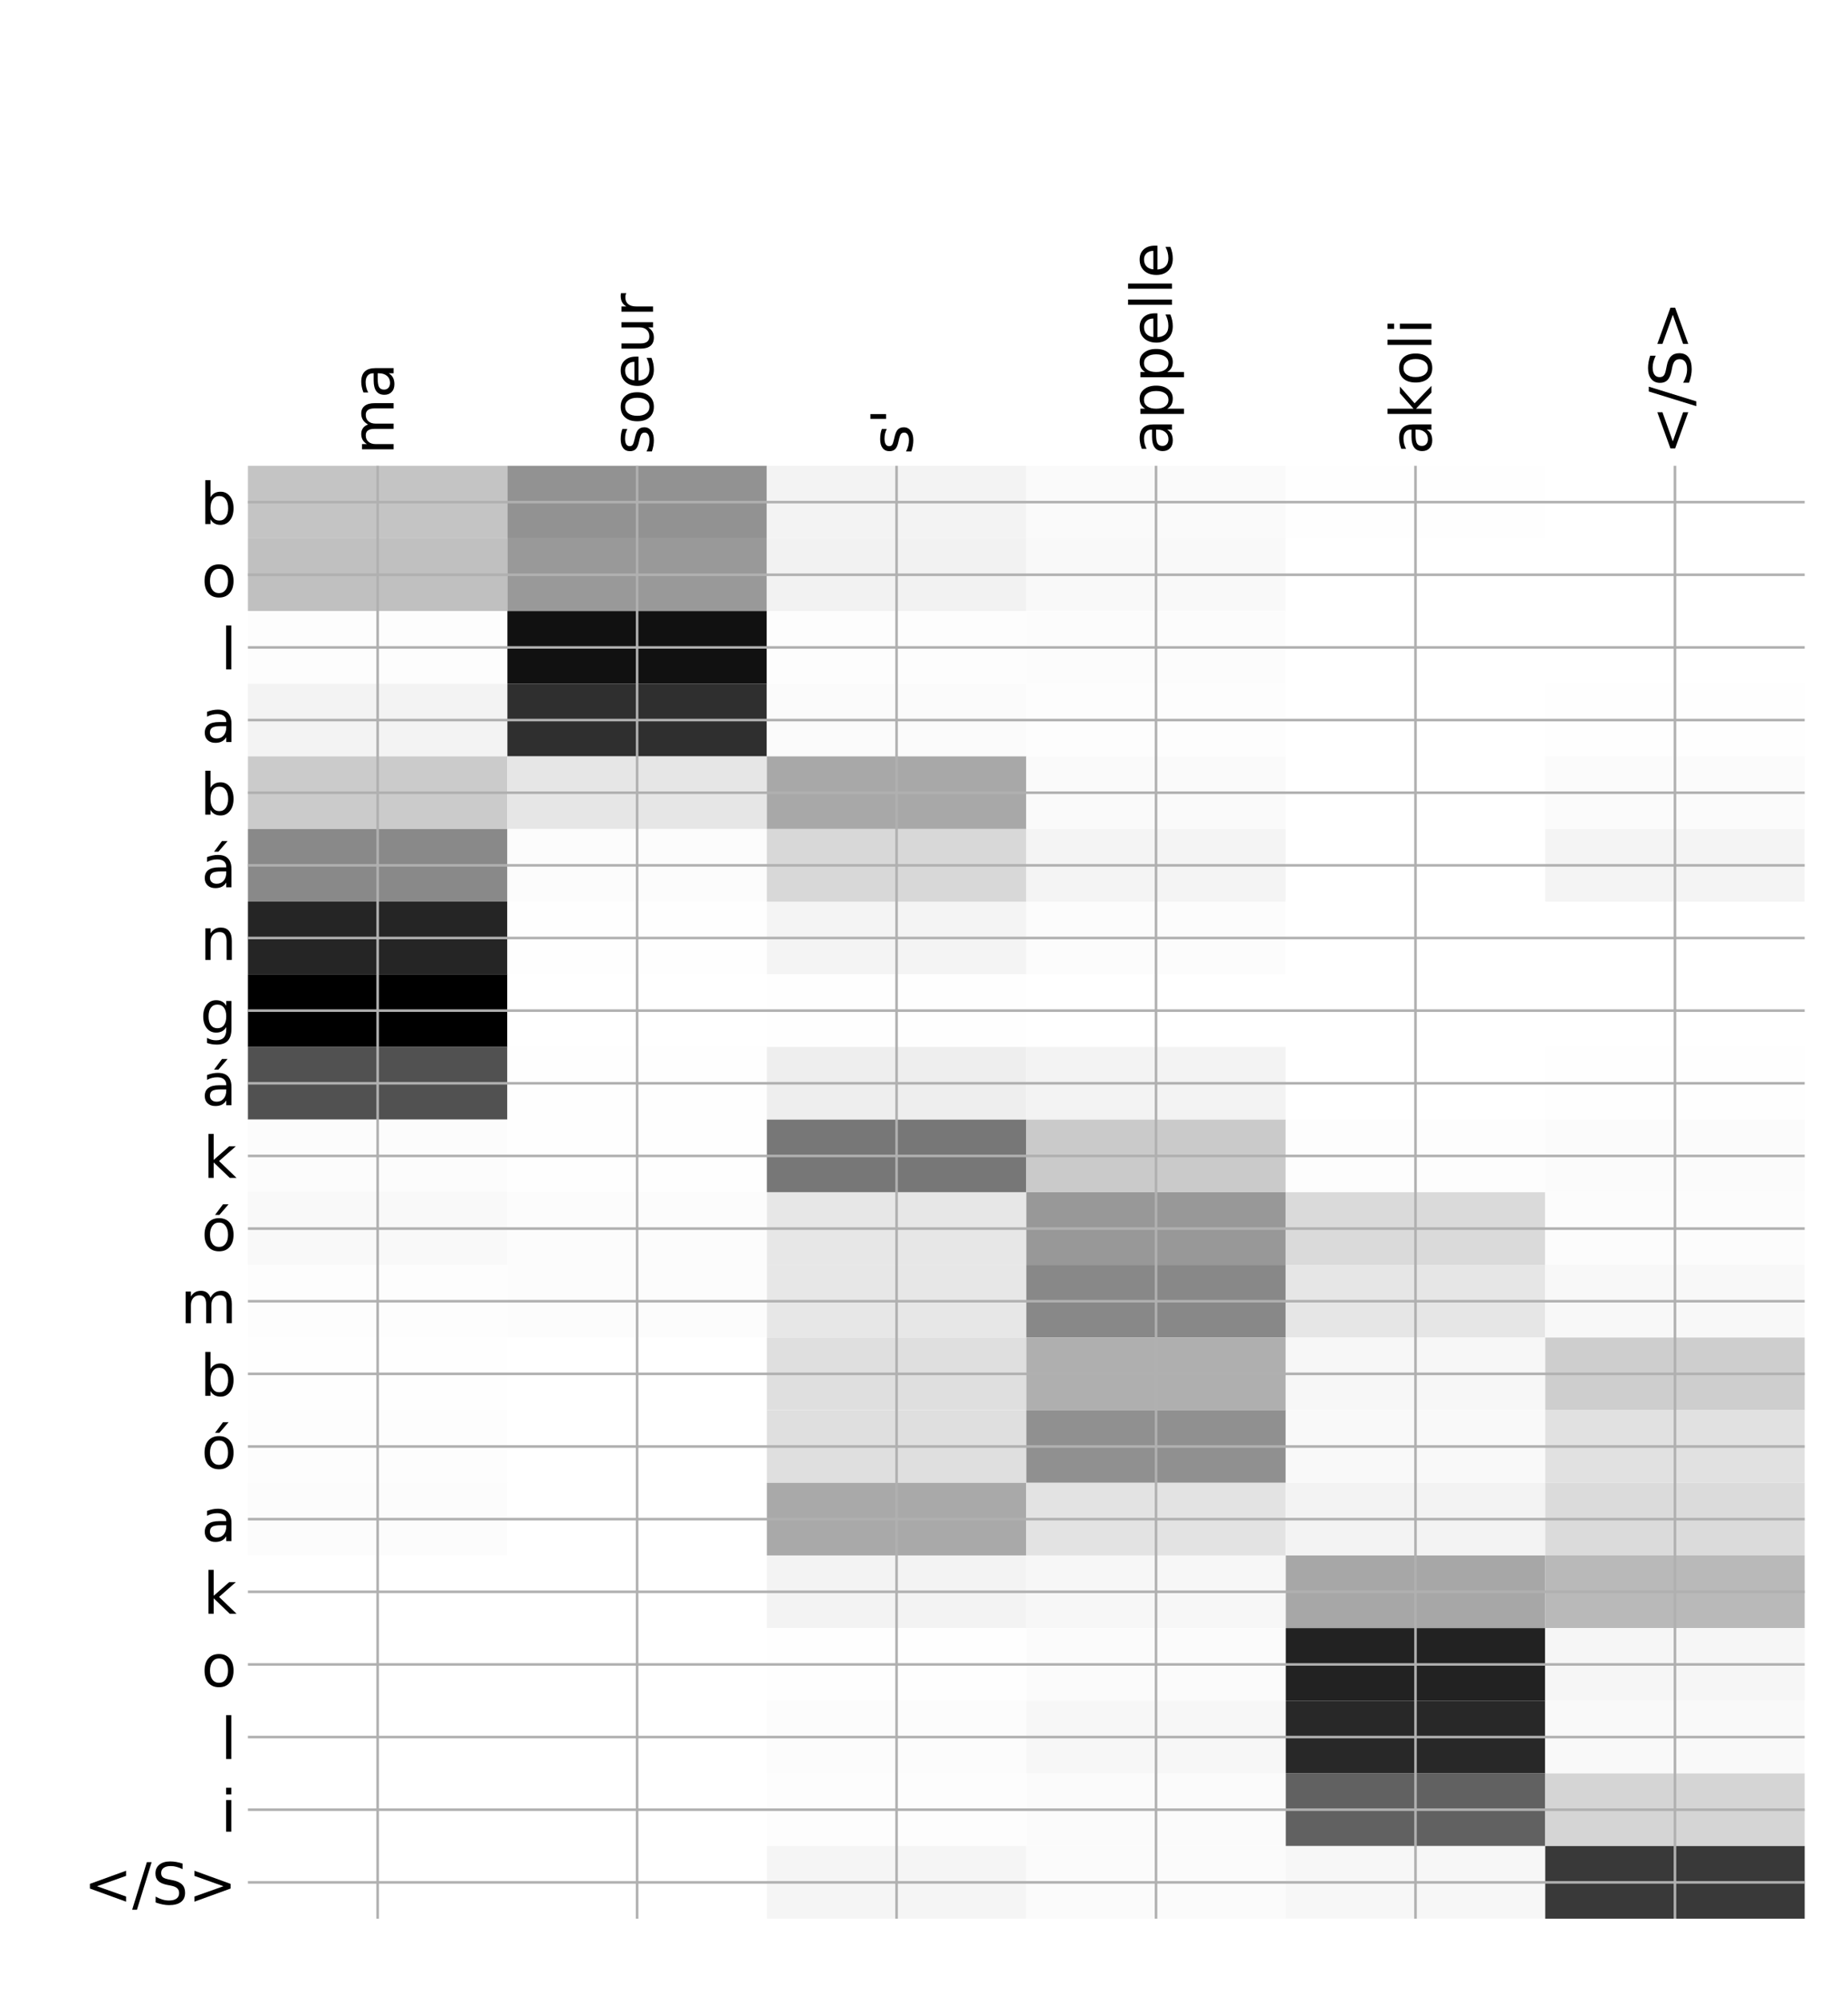 <?xml version="1.0" encoding="utf-8" standalone="no"?>
<!DOCTYPE svg PUBLIC "-//W3C//DTD SVG 1.1//EN"
  "http://www.w3.org/Graphics/SVG/1.1/DTD/svg11.dtd">
<!-- Created with matplotlib (http://matplotlib.org/) -->
<svg height="624pt" version="1.1" viewBox="0 0 576 624" width="576pt" xmlns="http://www.w3.org/2000/svg" xmlns:xlink="http://www.w3.org/1999/xlink">
 <defs>
  <style type="text/css">
*{stroke-linecap:butt;stroke-linejoin:round;}
  </style>
 </defs>
 <g id="figure_1">
  <g id="patch_1">
   <path d="M 0 624 
L 576 624 
L 576 0 
L 0 0 
z
" style="fill:#ffffff;"/>
  </g>
  <g id="axes_1">
   <g id="PolyCollection_1">
    <path clip-path="url(#p8a50a0d44f)" d="M 77.275 145.094 
L 77.275 167.723 
L 158.146 167.723 
L 158.146 145.094 
L 77.275 145.094 
z
" style="fill:#c4c4c4;"/>
    <path clip-path="url(#p8a50a0d44f)" d="M 158.146 145.094 
L 158.146 167.723 
L 239.017 167.723 
L 239.017 145.094 
L 158.146 145.094 
z
" style="fill:#929292;"/>
    <path clip-path="url(#p8a50a0d44f)" d="M 239.017 145.094 
L 239.017 167.723 
L 319.887 167.723 
L 319.887 145.094 
L 239.017 145.094 
z
" style="fill:#f3f3f3;"/>
    <path clip-path="url(#p8a50a0d44f)" d="M 319.887 145.094 
L 319.887 167.723 
L 400.758 167.723 
L 400.758 145.094 
L 319.887 145.094 
z
" style="fill:#fafafa;"/>
    <path clip-path="url(#p8a50a0d44f)" d="M 400.758 145.094 
L 400.758 167.723 
L 481.629 167.723 
L 481.629 145.094 
L 400.758 145.094 
z
" style="fill:#fefefe;"/>
    <path clip-path="url(#p8a50a0d44f)" d="M 481.629 145.094 
L 481.629 167.723 
L 562.5 167.723 
L 562.5 145.094 
L 481.629 145.094 
z
" style="fill:#ffffff;"/>
    <path clip-path="url(#p8a50a0d44f)" d="M 77.275 167.723 
L 77.275 190.351 
L 158.146 190.351 
L 158.146 167.723 
L 77.275 167.723 
z
" style="fill:#c0c0c0;"/>
    <path clip-path="url(#p8a50a0d44f)" d="M 158.146 167.723 
L 158.146 190.351 
L 239.017 190.351 
L 239.017 167.723 
L 158.146 167.723 
z
" style="fill:#999999;"/>
    <path clip-path="url(#p8a50a0d44f)" d="M 239.017 167.723 
L 239.017 190.351 
L 319.887 190.351 
L 319.887 167.723 
L 239.017 167.723 
z
" style="fill:#f2f2f2;"/>
    <path clip-path="url(#p8a50a0d44f)" d="M 319.887 167.723 
L 319.887 190.351 
L 400.758 190.351 
L 400.758 167.723 
L 319.887 167.723 
z
" style="fill:#f9f9f9;"/>
    <path clip-path="url(#p8a50a0d44f)" d="M 400.758 167.723 
L 400.758 190.351 
L 481.629 190.351 
L 481.629 167.723 
L 400.758 167.723 
z
" style="fill:#ffffff;"/>
    <path clip-path="url(#p8a50a0d44f)" d="M 481.629 167.723 
L 481.629 190.351 
L 562.5 190.351 
L 562.5 167.723 
L 481.629 167.723 
z
" style="fill:#ffffff;"/>
    <path clip-path="url(#p8a50a0d44f)" d="M 77.275 190.351 
L 77.275 212.98 
L 158.146 212.98 
L 158.146 190.351 
L 77.275 190.351 
z
" style="fill:#fdfdfd;"/>
    <path clip-path="url(#p8a50a0d44f)" d="M 158.146 190.351 
L 158.146 212.98 
L 239.017 212.98 
L 239.017 190.351 
L 158.146 190.351 
z
" style="fill:#111111;"/>
    <path clip-path="url(#p8a50a0d44f)" d="M 239.017 190.351 
L 239.017 212.98 
L 319.887 212.98 
L 319.887 190.351 
L 239.017 190.351 
z
" style="fill:#fdfdfd;"/>
    <path clip-path="url(#p8a50a0d44f)" d="M 319.887 190.351 
L 319.887 212.98 
L 400.758 212.98 
L 400.758 190.351 
L 319.887 190.351 
z
" style="fill:#fcfcfc;"/>
    <path clip-path="url(#p8a50a0d44f)" d="M 400.758 190.351 
L 400.758 212.98 
L 481.629 212.98 
L 481.629 190.351 
L 400.758 190.351 
z
" style="fill:#ffffff;"/>
    <path clip-path="url(#p8a50a0d44f)" d="M 481.629 190.351 
L 481.629 212.98 
L 562.5 212.98 
L 562.5 190.351 
L 481.629 190.351 
z
" style="fill:#ffffff;"/>
    <path clip-path="url(#p8a50a0d44f)" d="M 77.275 212.98 
L 77.275 235.608 
L 158.146 235.608 
L 158.146 212.98 
L 77.275 212.98 
z
" style="fill:#f3f3f3;"/>
    <path clip-path="url(#p8a50a0d44f)" d="M 158.146 212.98 
L 158.146 235.608 
L 239.017 235.608 
L 239.017 212.98 
L 158.146 212.98 
z
" style="fill:#2f2f2f;"/>
    <path clip-path="url(#p8a50a0d44f)" d="M 239.017 212.98 
L 239.017 235.608 
L 319.887 235.608 
L 319.887 212.98 
L 239.017 212.98 
z
" style="fill:#fbfbfb;"/>
    <path clip-path="url(#p8a50a0d44f)" d="M 319.887 212.98 
L 319.887 235.608 
L 400.758 235.608 
L 400.758 212.98 
L 319.887 212.98 
z
" style="fill:#fdfdfd;"/>
    <path clip-path="url(#p8a50a0d44f)" d="M 400.758 212.98 
L 400.758 235.608 
L 481.629 235.608 
L 481.629 212.98 
L 400.758 212.98 
z
" style="fill:#ffffff;"/>
    <path clip-path="url(#p8a50a0d44f)" d="M 481.629 212.98 
L 481.629 235.608 
L 562.5 235.608 
L 562.5 212.98 
L 481.629 212.98 
z
" style="fill:#fefefe;"/>
    <path clip-path="url(#p8a50a0d44f)" d="M 77.275 235.608 
L 77.275 258.236 
L 158.146 258.236 
L 158.146 235.608 
L 77.275 235.608 
z
" style="fill:#cbcbcb;"/>
    <path clip-path="url(#p8a50a0d44f)" d="M 158.146 235.608 
L 158.146 258.236 
L 239.017 258.236 
L 239.017 235.608 
L 158.146 235.608 
z
" style="fill:#e6e6e6;"/>
    <path clip-path="url(#p8a50a0d44f)" d="M 239.017 235.608 
L 239.017 258.236 
L 319.887 258.236 
L 319.887 235.608 
L 239.017 235.608 
z
" style="fill:#a8a8a8;"/>
    <path clip-path="url(#p8a50a0d44f)" d="M 319.887 235.608 
L 319.887 258.236 
L 400.758 258.236 
L 400.758 235.608 
L 319.887 235.608 
z
" style="fill:#fafafa;"/>
    <path clip-path="url(#p8a50a0d44f)" d="M 400.758 235.608 
L 400.758 258.236 
L 481.629 258.236 
L 481.629 235.608 
L 400.758 235.608 
z
" style="fill:#ffffff;"/>
    <path clip-path="url(#p8a50a0d44f)" d="M 481.629 235.608 
L 481.629 258.236 
L 562.5 258.236 
L 562.5 235.608 
L 481.629 235.608 
z
" style="fill:#fbfbfb;"/>
    <path clip-path="url(#p8a50a0d44f)" d="M 77.275 258.236 
L 77.275 280.865 
L 158.146 280.865 
L 158.146 258.236 
L 77.275 258.236 
z
" style="fill:#898989;"/>
    <path clip-path="url(#p8a50a0d44f)" d="M 158.146 258.236 
L 158.146 280.865 
L 239.017 280.865 
L 239.017 258.236 
L 158.146 258.236 
z
" style="fill:#fcfcfc;"/>
    <path clip-path="url(#p8a50a0d44f)" d="M 239.017 258.236 
L 239.017 280.865 
L 319.887 280.865 
L 319.887 258.236 
L 239.017 258.236 
z
" style="fill:#d8d8d8;"/>
    <path clip-path="url(#p8a50a0d44f)" d="M 319.887 258.236 
L 319.887 280.865 
L 400.758 280.865 
L 400.758 258.236 
L 319.887 258.236 
z
" style="fill:#f4f4f4;"/>
    <path clip-path="url(#p8a50a0d44f)" d="M 400.758 258.236 
L 400.758 280.865 
L 481.629 280.865 
L 481.629 258.236 
L 400.758 258.236 
z
" style="fill:#ffffff;"/>
    <path clip-path="url(#p8a50a0d44f)" d="M 481.629 258.236 
L 481.629 280.865 
L 562.5 280.865 
L 562.5 258.236 
L 481.629 258.236 
z
" style="fill:#f4f4f4;"/>
    <path clip-path="url(#p8a50a0d44f)" d="M 77.275 280.865 
L 77.275 303.493 
L 158.146 303.493 
L 158.146 280.865 
L 77.275 280.865 
z
" style="fill:#252525;"/>
    <path clip-path="url(#p8a50a0d44f)" d="M 158.146 280.865 
L 158.146 303.493 
L 239.017 303.493 
L 239.017 280.865 
L 158.146 280.865 
z
" style="fill:#fefefe;"/>
    <path clip-path="url(#p8a50a0d44f)" d="M 239.017 280.865 
L 239.017 303.493 
L 319.887 303.493 
L 319.887 280.865 
L 239.017 280.865 
z
" style="fill:#f4f4f4;"/>
    <path clip-path="url(#p8a50a0d44f)" d="M 319.887 280.865 
L 319.887 303.493 
L 400.758 303.493 
L 400.758 280.865 
L 319.887 280.865 
z
" style="fill:#fcfcfc;"/>
    <path clip-path="url(#p8a50a0d44f)" d="M 400.758 280.865 
L 400.758 303.493 
L 481.629 303.493 
L 481.629 280.865 
L 400.758 280.865 
z
" style="fill:#ffffff;"/>
    <path clip-path="url(#p8a50a0d44f)" d="M 481.629 280.865 
L 481.629 303.493 
L 562.5 303.493 
L 562.5 280.865 
L 481.629 280.865 
z
" style="fill:#ffffff;"/>
    <path clip-path="url(#p8a50a0d44f)" d="M 77.275 303.493 
L 77.275 326.121 
L 158.146 326.121 
L 158.146 303.493 
L 77.275 303.493 
z
"/>
    <path clip-path="url(#p8a50a0d44f)" d="M 158.146 303.493 
L 158.146 326.121 
L 239.017 326.121 
L 239.017 303.493 
L 158.146 303.493 
z
" style="fill:#ffffff;"/>
    <path clip-path="url(#p8a50a0d44f)" d="M 239.017 303.493 
L 239.017 326.121 
L 319.887 326.121 
L 319.887 303.493 
L 239.017 303.493 
z
" style="fill:#fefefe;"/>
    <path clip-path="url(#p8a50a0d44f)" d="M 319.887 303.493 
L 319.887 326.121 
L 400.758 326.121 
L 400.758 303.493 
L 319.887 303.493 
z
" style="fill:#ffffff;"/>
    <path clip-path="url(#p8a50a0d44f)" d="M 400.758 303.493 
L 400.758 326.121 
L 481.629 326.121 
L 481.629 303.493 
L 400.758 303.493 
z
" style="fill:#ffffff;"/>
    <path clip-path="url(#p8a50a0d44f)" d="M 481.629 303.493 
L 481.629 326.121 
L 562.5 326.121 
L 562.5 303.493 
L 481.629 303.493 
z
" style="fill:#ffffff;"/>
    <path clip-path="url(#p8a50a0d44f)" d="M 77.275 326.121 
L 77.275 348.75 
L 158.146 348.75 
L 158.146 326.121 
L 77.275 326.121 
z
" style="fill:#515151;"/>
    <path clip-path="url(#p8a50a0d44f)" d="M 158.146 326.121 
L 158.146 348.75 
L 239.017 348.75 
L 239.017 326.121 
L 158.146 326.121 
z
" style="fill:#fefefe;"/>
    <path clip-path="url(#p8a50a0d44f)" d="M 239.017 326.121 
L 239.017 348.75 
L 319.887 348.75 
L 319.887 326.121 
L 239.017 326.121 
z
" style="fill:#eeeeee;"/>
    <path clip-path="url(#p8a50a0d44f)" d="M 319.887 326.121 
L 319.887 348.75 
L 400.758 348.75 
L 400.758 326.121 
L 319.887 326.121 
z
" style="fill:#f3f3f3;"/>
    <path clip-path="url(#p8a50a0d44f)" d="M 400.758 326.121 
L 400.758 348.75 
L 481.629 348.75 
L 481.629 326.121 
L 400.758 326.121 
z
" style="fill:#ffffff;"/>
    <path clip-path="url(#p8a50a0d44f)" d="M 481.629 326.121 
L 481.629 348.75 
L 562.5 348.75 
L 562.5 326.121 
L 481.629 326.121 
z
" style="fill:#fefefe;"/>
    <path clip-path="url(#p8a50a0d44f)" d="M 77.275 348.75 
L 77.275 371.378 
L 158.146 371.378 
L 158.146 348.75 
L 77.275 348.75 
z
" style="fill:#fcfcfc;"/>
    <path clip-path="url(#p8a50a0d44f)" d="M 158.146 348.75 
L 158.146 371.378 
L 239.017 371.378 
L 239.017 348.75 
L 158.146 348.75 
z
" style="fill:#fefefe;"/>
    <path clip-path="url(#p8a50a0d44f)" d="M 239.017 348.75 
L 239.017 371.378 
L 319.887 371.378 
L 319.887 348.75 
L 239.017 348.75 
z
" style="fill:#777777;"/>
    <path clip-path="url(#p8a50a0d44f)" d="M 319.887 348.75 
L 319.887 371.378 
L 400.758 371.378 
L 400.758 348.75 
L 319.887 348.75 
z
" style="fill:#cacaca;"/>
    <path clip-path="url(#p8a50a0d44f)" d="M 400.758 348.75 
L 400.758 371.378 
L 481.629 371.378 
L 481.629 348.75 
L 400.758 348.75 
z
" style="fill:#fdfdfd;"/>
    <path clip-path="url(#p8a50a0d44f)" d="M 481.629 348.75 
L 481.629 371.378 
L 562.5 371.378 
L 562.5 348.75 
L 481.629 348.75 
z
" style="fill:#fbfbfb;"/>
    <path clip-path="url(#p8a50a0d44f)" d="M 77.275 371.378 
L 77.275 394.007 
L 158.146 394.007 
L 158.146 371.378 
L 77.275 371.378 
z
" style="fill:#f9f9f9;"/>
    <path clip-path="url(#p8a50a0d44f)" d="M 158.146 371.378 
L 158.146 394.007 
L 239.017 394.007 
L 239.017 371.378 
L 158.146 371.378 
z
" style="fill:#fcfcfc;"/>
    <path clip-path="url(#p8a50a0d44f)" d="M 239.017 371.378 
L 239.017 394.007 
L 319.887 394.007 
L 319.887 371.378 
L 239.017 371.378 
z
" style="fill:#e7e7e7;"/>
    <path clip-path="url(#p8a50a0d44f)" d="M 319.887 371.378 
L 319.887 394.007 
L 400.758 394.007 
L 400.758 371.378 
L 319.887 371.378 
z
" style="fill:#989898;"/>
    <path clip-path="url(#p8a50a0d44f)" d="M 400.758 371.378 
L 400.758 394.007 
L 481.629 394.007 
L 481.629 371.378 
L 400.758 371.378 
z
" style="fill:#dadada;"/>
    <path clip-path="url(#p8a50a0d44f)" d="M 481.629 371.378 
L 481.629 394.007 
L 562.5 394.007 
L 562.5 371.378 
L 481.629 371.378 
z
" style="fill:#fcfcfc;"/>
    <path clip-path="url(#p8a50a0d44f)" d="M 77.275 394.007 
L 77.275 416.635 
L 158.146 416.635 
L 158.146 394.007 
L 77.275 394.007 
z
" style="fill:#fdfdfd;"/>
    <path clip-path="url(#p8a50a0d44f)" d="M 158.146 394.007 
L 158.146 416.635 
L 239.017 416.635 
L 239.017 394.007 
L 158.146 394.007 
z
" style="fill:#fcfcfc;"/>
    <path clip-path="url(#p8a50a0d44f)" d="M 239.017 394.007 
L 239.017 416.635 
L 319.887 416.635 
L 319.887 394.007 
L 239.017 394.007 
z
" style="fill:#e7e7e7;"/>
    <path clip-path="url(#p8a50a0d44f)" d="M 319.887 394.007 
L 319.887 416.635 
L 400.758 416.635 
L 400.758 394.007 
L 319.887 394.007 
z
" style="fill:#888888;"/>
    <path clip-path="url(#p8a50a0d44f)" d="M 400.758 394.007 
L 400.758 416.635 
L 481.629 416.635 
L 481.629 394.007 
L 400.758 394.007 
z
" style="fill:#e6e6e6;"/>
    <path clip-path="url(#p8a50a0d44f)" d="M 481.629 394.007 
L 481.629 416.635 
L 562.5 416.635 
L 562.5 394.007 
L 481.629 394.007 
z
" style="fill:#f8f8f8;"/>
    <path clip-path="url(#p8a50a0d44f)" d="M 77.275 416.635 
L 77.275 439.263 
L 158.146 439.263 
L 158.146 416.635 
L 77.275 416.635 
z
" style="fill:#fefefe;"/>
    <path clip-path="url(#p8a50a0d44f)" d="M 158.146 416.635 
L 158.146 439.263 
L 239.017 439.263 
L 239.017 416.635 
L 158.146 416.635 
z
" style="fill:#ffffff;"/>
    <path clip-path="url(#p8a50a0d44f)" d="M 239.017 416.635 
L 239.017 439.263 
L 319.887 439.263 
L 319.887 416.635 
L 239.017 416.635 
z
" style="fill:#dfdfdf;"/>
    <path clip-path="url(#p8a50a0d44f)" d="M 319.887 416.635 
L 319.887 439.263 
L 400.758 439.263 
L 400.758 416.635 
L 319.887 416.635 
z
" style="fill:#afafaf;"/>
    <path clip-path="url(#p8a50a0d44f)" d="M 400.758 416.635 
L 400.758 439.263 
L 481.629 439.263 
L 481.629 416.635 
L 400.758 416.635 
z
" style="fill:#f7f7f7;"/>
    <path clip-path="url(#p8a50a0d44f)" d="M 481.629 416.635 
L 481.629 439.263 
L 562.5 439.263 
L 562.5 416.635 
L 481.629 416.635 
z
" style="fill:#cecece;"/>
    <path clip-path="url(#p8a50a0d44f)" d="M 77.275 439.263 
L 77.275 461.892 
L 158.146 461.892 
L 158.146 439.263 
L 77.275 439.263 
z
" style="fill:#fdfdfd;"/>
    <path clip-path="url(#p8a50a0d44f)" d="M 158.146 439.263 
L 158.146 461.892 
L 239.017 461.892 
L 239.017 439.263 
L 158.146 439.263 
z
" style="fill:#ffffff;"/>
    <path clip-path="url(#p8a50a0d44f)" d="M 239.017 439.263 
L 239.017 461.892 
L 319.887 461.892 
L 319.887 439.263 
L 239.017 439.263 
z
" style="fill:#dfdfdf;"/>
    <path clip-path="url(#p8a50a0d44f)" d="M 319.887 439.263 
L 319.887 461.892 
L 400.758 461.892 
L 400.758 439.263 
L 319.887 439.263 
z
" style="fill:#909090;"/>
    <path clip-path="url(#p8a50a0d44f)" d="M 400.758 439.263 
L 400.758 461.892 
L 481.629 461.892 
L 481.629 439.263 
L 400.758 439.263 
z
" style="fill:#f9f9f9;"/>
    <path clip-path="url(#p8a50a0d44f)" d="M 481.629 439.263 
L 481.629 461.892 
L 562.5 461.892 
L 562.5 439.263 
L 481.629 439.263 
z
" style="fill:#e1e1e1;"/>
    <path clip-path="url(#p8a50a0d44f)" d="M 77.275 461.892 
L 77.275 484.52 
L 158.146 484.52 
L 158.146 461.892 
L 77.275 461.892 
z
" style="fill:#fcfcfc;"/>
    <path clip-path="url(#p8a50a0d44f)" d="M 158.146 461.892 
L 158.146 484.52 
L 239.017 484.52 
L 239.017 461.892 
L 158.146 461.892 
z
" style="fill:#ffffff;"/>
    <path clip-path="url(#p8a50a0d44f)" d="M 239.017 461.892 
L 239.017 484.52 
L 319.887 484.52 
L 319.887 461.892 
L 239.017 461.892 
z
" style="fill:#a9a9a9;"/>
    <path clip-path="url(#p8a50a0d44f)" d="M 319.887 461.892 
L 319.887 484.52 
L 400.758 484.52 
L 400.758 461.892 
L 319.887 461.892 
z
" style="fill:#e3e3e3;"/>
    <path clip-path="url(#p8a50a0d44f)" d="M 400.758 461.892 
L 400.758 484.52 
L 481.629 484.52 
L 481.629 461.892 
L 400.758 461.892 
z
" style="fill:#f3f3f3;"/>
    <path clip-path="url(#p8a50a0d44f)" d="M 481.629 461.892 
L 481.629 484.52 
L 562.5 484.52 
L 562.5 461.892 
L 481.629 461.892 
z
" style="fill:#dbdbdb;"/>
    <path clip-path="url(#p8a50a0d44f)" d="M 77.275 484.52 
L 77.275 507.148 
L 158.146 507.148 
L 158.146 484.52 
L 77.275 484.52 
z
" style="fill:#ffffff;"/>
    <path clip-path="url(#p8a50a0d44f)" d="M 158.146 484.52 
L 158.146 507.148 
L 239.017 507.148 
L 239.017 484.52 
L 158.146 484.52 
z
" style="fill:#ffffff;"/>
    <path clip-path="url(#p8a50a0d44f)" d="M 239.017 484.52 
L 239.017 507.148 
L 319.887 507.148 
L 319.887 484.52 
L 239.017 484.52 
z
" style="fill:#f3f3f3;"/>
    <path clip-path="url(#p8a50a0d44f)" d="M 319.887 484.52 
L 319.887 507.148 
L 400.758 507.148 
L 400.758 484.52 
L 319.887 484.52 
z
" style="fill:#f7f7f7;"/>
    <path clip-path="url(#p8a50a0d44f)" d="M 400.758 484.52 
L 400.758 507.148 
L 481.629 507.148 
L 481.629 484.52 
L 400.758 484.52 
z
" style="fill:#a7a7a7;"/>
    <path clip-path="url(#p8a50a0d44f)" d="M 481.629 484.52 
L 481.629 507.148 
L 562.5 507.148 
L 562.5 484.52 
L 481.629 484.52 
z
" style="fill:#b9b9b9;"/>
    <path clip-path="url(#p8a50a0d44f)" d="M 77.275 507.148 
L 77.275 529.777 
L 158.146 529.777 
L 158.146 507.148 
L 77.275 507.148 
z
" style="fill:#ffffff;"/>
    <path clip-path="url(#p8a50a0d44f)" d="M 158.146 507.148 
L 158.146 529.777 
L 239.017 529.777 
L 239.017 507.148 
L 158.146 507.148 
z
" style="fill:#ffffff;"/>
    <path clip-path="url(#p8a50a0d44f)" d="M 239.017 507.148 
L 239.017 529.777 
L 319.887 529.777 
L 319.887 507.148 
L 239.017 507.148 
z
" style="fill:#fefefe;"/>
    <path clip-path="url(#p8a50a0d44f)" d="M 319.887 507.148 
L 319.887 529.777 
L 400.758 529.777 
L 400.758 507.148 
L 319.887 507.148 
z
" style="fill:#fbfbfb;"/>
    <path clip-path="url(#p8a50a0d44f)" d="M 400.758 507.148 
L 400.758 529.777 
L 481.629 529.777 
L 481.629 507.148 
L 400.758 507.148 
z
" style="fill:#222222;"/>
    <path clip-path="url(#p8a50a0d44f)" d="M 481.629 507.148 
L 481.629 529.777 
L 562.5 529.777 
L 562.5 507.148 
L 481.629 507.148 
z
" style="fill:#f6f6f6;"/>
    <path clip-path="url(#p8a50a0d44f)" d="M 77.275 529.777 
L 77.275 552.405 
L 158.146 552.405 
L 158.146 529.777 
L 77.275 529.777 
z
" style="fill:#ffffff;"/>
    <path clip-path="url(#p8a50a0d44f)" d="M 158.146 529.777 
L 158.146 552.405 
L 239.017 552.405 
L 239.017 529.777 
L 158.146 529.777 
z
" style="fill:#ffffff;"/>
    <path clip-path="url(#p8a50a0d44f)" d="M 239.017 529.777 
L 239.017 552.405 
L 319.887 552.405 
L 319.887 529.777 
L 239.017 529.777 
z
" style="fill:#fcfcfc;"/>
    <path clip-path="url(#p8a50a0d44f)" d="M 319.887 529.777 
L 319.887 552.405 
L 400.758 552.405 
L 400.758 529.777 
L 319.887 529.777 
z
" style="fill:#f7f7f7;"/>
    <path clip-path="url(#p8a50a0d44f)" d="M 400.758 529.777 
L 400.758 552.405 
L 481.629 552.405 
L 481.629 529.777 
L 400.758 529.777 
z
" style="fill:#282828;"/>
    <path clip-path="url(#p8a50a0d44f)" d="M 481.629 529.777 
L 481.629 552.405 
L 562.5 552.405 
L 562.5 529.777 
L 481.629 529.777 
z
" style="fill:#f9f9f9;"/>
    <path clip-path="url(#p8a50a0d44f)" d="M 77.275 552.405 
L 77.275 575.034 
L 158.146 575.034 
L 158.146 552.405 
L 77.275 552.405 
z
" style="fill:#ffffff;"/>
    <path clip-path="url(#p8a50a0d44f)" d="M 158.146 552.405 
L 158.146 575.034 
L 239.017 575.034 
L 239.017 552.405 
L 158.146 552.405 
z
" style="fill:#ffffff;"/>
    <path clip-path="url(#p8a50a0d44f)" d="M 239.017 552.405 
L 239.017 575.034 
L 319.887 575.034 
L 319.887 552.405 
L 239.017 552.405 
z
" style="fill:#fdfdfd;"/>
    <path clip-path="url(#p8a50a0d44f)" d="M 319.887 552.405 
L 319.887 575.034 
L 400.758 575.034 
L 400.758 552.405 
L 319.887 552.405 
z
" style="fill:#fbfbfb;"/>
    <path clip-path="url(#p8a50a0d44f)" d="M 400.758 552.405 
L 400.758 575.034 
L 481.629 575.034 
L 481.629 552.405 
L 400.758 552.405 
z
" style="fill:#616161;"/>
    <path clip-path="url(#p8a50a0d44f)" d="M 481.629 552.405 
L 481.629 575.034 
L 562.5 575.034 
L 562.5 552.405 
L 481.629 552.405 
z
" style="fill:#d5d5d5;"/>
    <path clip-path="url(#p8a50a0d44f)" d="M 77.275 575.034 
L 77.275 597.662 
L 158.146 597.662 
L 158.146 575.034 
L 77.275 575.034 
z
" style="fill:#ffffff;"/>
    <path clip-path="url(#p8a50a0d44f)" d="M 158.146 575.034 
L 158.146 597.662 
L 239.017 597.662 
L 239.017 575.034 
L 158.146 575.034 
z
" style="fill:#ffffff;"/>
    <path clip-path="url(#p8a50a0d44f)" d="M 239.017 575.034 
L 239.017 597.662 
L 319.887 597.662 
L 319.887 575.034 
L 239.017 575.034 
z
" style="fill:#f5f5f5;"/>
    <path clip-path="url(#p8a50a0d44f)" d="M 319.887 575.034 
L 319.887 597.662 
L 400.758 597.662 
L 400.758 575.034 
L 319.887 575.034 
z
" style="fill:#fbfbfb;"/>
    <path clip-path="url(#p8a50a0d44f)" d="M 400.758 575.034 
L 400.758 597.662 
L 481.629 597.662 
L 481.629 575.034 
L 400.758 575.034 
z
" style="fill:#f7f7f7;"/>
    <path clip-path="url(#p8a50a0d44f)" d="M 481.629 575.034 
L 481.629 597.662 
L 562.5 597.662 
L 562.5 575.034 
L 481.629 575.034 
z
" style="fill:#393939;"/>
   </g>
   <g id="matplotlib.axis_1">
    <g id="xtick_1">
     <g id="line2d_1">
      <path clip-path="url(#p8a50a0d44f)" d="M 117.71 597.662 
L 117.71 145.094 
" style="fill:none;stroke:#b0b0b0;stroke-linecap:square;stroke-width:0.8;"/>
     </g>
     <g id="line2d_2"/>
     <g id="text_1">
      <!-- ma -->
      <defs>
       <path d="M 52 44.188 
Q 55.375 50.25 60.062 53.125 
Q 64.75 56 71.094 56 
Q 79.641 56 84.281 50.016 
Q 88.922 44.047 88.922 33.016 
L 88.922 0 
L 79.891 0 
L 79.891 32.719 
Q 79.891 40.578 77.094 44.375 
Q 74.312 48.188 68.609 48.188 
Q 61.625 48.188 57.562 43.547 
Q 53.516 38.922 53.516 30.906 
L 53.516 0 
L 44.484 0 
L 44.484 32.719 
Q 44.484 40.625 41.703 44.406 
Q 38.922 48.188 33.109 48.188 
Q 26.219 48.188 22.156 43.531 
Q 18.109 38.875 18.109 30.906 
L 18.109 0 
L 9.078 0 
L 9.078 54.688 
L 18.109 54.688 
L 18.109 46.188 
Q 21.188 51.219 25.484 53.609 
Q 29.781 56 35.688 56 
Q 41.656 56 45.828 52.969 
Q 50 49.953 52 44.188 
z
" id="DejaVuSans-6d"/>
       <path d="M 34.281 27.484 
Q 23.391 27.484 19.188 25 
Q 14.984 22.516 14.984 16.5 
Q 14.984 11.719 18.141 8.906 
Q 21.297 6.109 26.703 6.109 
Q 34.188 6.109 38.703 11.406 
Q 43.219 16.703 43.219 25.484 
L 43.219 27.484 
z
M 52.203 31.203 
L 52.203 0 
L 43.219 0 
L 43.219 8.297 
Q 40.141 3.328 35.547 0.953 
Q 30.953 -1.422 24.312 -1.422 
Q 15.922 -1.422 10.953 3.297 
Q 6 8.016 6 15.922 
Q 6 25.141 12.172 29.828 
Q 18.359 34.516 30.609 34.516 
L 43.219 34.516 
L 43.219 35.406 
Q 43.219 41.609 39.141 45 
Q 35.062 48.391 27.688 48.391 
Q 23 48.391 18.547 47.266 
Q 14.109 46.141 10.016 43.891 
L 10.016 52.203 
Q 14.938 54.109 19.578 55.047 
Q 24.219 56 28.609 56 
Q 40.484 56 46.344 49.844 
Q 52.203 43.703 52.203 31.203 
z
" id="DejaVuSans-61"/>
      </defs>
      <g transform="translate(122.677 141.594)rotate(-90)scale(0.18 -0.18)">
       <use xlink:href="#DejaVuSans-6d"/>
       <use x="97.412" xlink:href="#DejaVuSans-61"/>
      </g>
     </g>
    </g>
    <g id="xtick_2">
     <g id="line2d_3">
      <path clip-path="url(#p8a50a0d44f)" d="M 198.581 597.662 
L 198.581 145.094 
" style="fill:none;stroke:#b0b0b0;stroke-linecap:square;stroke-width:0.8;"/>
     </g>
     <g id="line2d_4"/>
     <g id="text_2">
      <!-- soeur -->
      <defs>
       <path d="M 44.281 53.078 
L 44.281 44.578 
Q 40.484 46.531 36.375 47.5 
Q 32.281 48.484 27.875 48.484 
Q 21.188 48.484 17.844 46.438 
Q 14.5 44.391 14.5 40.281 
Q 14.5 37.156 16.891 35.375 
Q 19.281 33.594 26.516 31.984 
L 29.594 31.297 
Q 39.156 29.25 43.188 25.516 
Q 47.219 21.781 47.219 15.094 
Q 47.219 7.469 41.188 3.016 
Q 35.156 -1.422 24.609 -1.422 
Q 20.219 -1.422 15.453 -0.562 
Q 10.688 0.297 5.422 2 
L 5.422 11.281 
Q 10.406 8.688 15.234 7.391 
Q 20.062 6.109 24.812 6.109 
Q 31.156 6.109 34.562 8.281 
Q 37.984 10.453 37.984 14.406 
Q 37.984 18.062 35.516 20.016 
Q 33.062 21.969 24.703 23.781 
L 21.578 24.516 
Q 13.234 26.266 9.516 29.906 
Q 5.812 33.547 5.812 39.891 
Q 5.812 47.609 11.281 51.797 
Q 16.75 56 26.812 56 
Q 31.781 56 36.172 55.266 
Q 40.578 54.547 44.281 53.078 
z
" id="DejaVuSans-73"/>
       <path d="M 30.609 48.391 
Q 23.391 48.391 19.188 42.75 
Q 14.984 37.109 14.984 27.297 
Q 14.984 17.484 19.156 11.844 
Q 23.344 6.203 30.609 6.203 
Q 37.797 6.203 41.984 11.859 
Q 46.188 17.531 46.188 27.297 
Q 46.188 37.016 41.984 42.703 
Q 37.797 48.391 30.609 48.391 
z
M 30.609 56 
Q 42.328 56 49.016 48.375 
Q 55.719 40.766 55.719 27.297 
Q 55.719 13.875 49.016 6.219 
Q 42.328 -1.422 30.609 -1.422 
Q 18.844 -1.422 12.172 6.219 
Q 5.516 13.875 5.516 27.297 
Q 5.516 40.766 12.172 48.375 
Q 18.844 56 30.609 56 
z
" id="DejaVuSans-6f"/>
       <path d="M 56.203 29.594 
L 56.203 25.203 
L 14.891 25.203 
Q 15.484 15.922 20.484 11.062 
Q 25.484 6.203 34.422 6.203 
Q 39.594 6.203 44.453 7.469 
Q 49.312 8.734 54.109 11.281 
L 54.109 2.781 
Q 49.266 0.734 44.188 -0.344 
Q 39.109 -1.422 33.891 -1.422 
Q 20.797 -1.422 13.156 6.188 
Q 5.516 13.812 5.516 26.812 
Q 5.516 40.234 12.766 48.109 
Q 20.016 56 32.328 56 
Q 43.359 56 49.781 48.891 
Q 56.203 41.797 56.203 29.594 
z
M 47.219 32.234 
Q 47.125 39.594 43.094 43.984 
Q 39.062 48.391 32.422 48.391 
Q 24.906 48.391 20.391 44.141 
Q 15.875 39.891 15.188 32.172 
z
" id="DejaVuSans-65"/>
       <path d="M 8.5 21.578 
L 8.5 54.688 
L 17.484 54.688 
L 17.484 21.922 
Q 17.484 14.156 20.5 10.266 
Q 23.531 6.391 29.594 6.391 
Q 36.859 6.391 41.078 11.031 
Q 45.312 15.672 45.312 23.688 
L 45.312 54.688 
L 54.297 54.688 
L 54.297 0 
L 45.312 0 
L 45.312 8.406 
Q 42.047 3.422 37.719 1 
Q 33.406 -1.422 27.688 -1.422 
Q 18.266 -1.422 13.375 4.438 
Q 8.5 10.297 8.5 21.578 
z
M 31.109 56 
z
" id="DejaVuSans-75"/>
       <path d="M 41.109 46.297 
Q 39.594 47.172 37.812 47.578 
Q 36.031 48 33.891 48 
Q 26.266 48 22.188 43.047 
Q 18.109 38.094 18.109 28.812 
L 18.109 0 
L 9.078 0 
L 9.078 54.688 
L 18.109 54.688 
L 18.109 46.188 
Q 20.953 51.172 25.484 53.578 
Q 30.031 56 36.531 56 
Q 37.453 56 38.578 55.875 
Q 39.703 55.766 41.062 55.516 
z
" id="DejaVuSans-72"/>
      </defs>
      <g transform="translate(203.548 141.594)rotate(-90)scale(0.18 -0.18)">
       <use xlink:href="#DejaVuSans-73"/>
       <use x="52.1" xlink:href="#DejaVuSans-6f"/>
       <use x="113.281" xlink:href="#DejaVuSans-65"/>
       <use x="174.805" xlink:href="#DejaVuSans-75"/>
       <use x="238.184" xlink:href="#DejaVuSans-72"/>
      </g>
     </g>
    </g>
    <g id="xtick_3">
     <g id="line2d_5">
      <path clip-path="url(#p8a50a0d44f)" d="M 279.452 597.662 
L 279.452 145.094 
" style="fill:none;stroke:#b0b0b0;stroke-linecap:square;stroke-width:0.8;"/>
     </g>
     <g id="line2d_6"/>
     <g id="text_3">
      <!-- s' -->
      <defs>
       <path d="M 17.922 72.906 
L 17.922 45.797 
L 9.625 45.797 
L 9.625 72.906 
z
" id="DejaVuSans-27"/>
      </defs>
      <g transform="translate(284.419 141.594)rotate(-90)scale(0.18 -0.18)">
       <use xlink:href="#DejaVuSans-73"/>
       <use x="52.1" xlink:href="#DejaVuSans-27"/>
      </g>
     </g>
    </g>
    <g id="xtick_4">
     <g id="line2d_7">
      <path clip-path="url(#p8a50a0d44f)" d="M 360.323 597.662 
L 360.323 145.094 
" style="fill:none;stroke:#b0b0b0;stroke-linecap:square;stroke-width:0.8;"/>
     </g>
     <g id="line2d_8"/>
     <g id="text_4">
      <!-- appelle -->
      <defs>
       <path d="M 18.109 8.203 
L 18.109 -20.797 
L 9.078 -20.797 
L 9.078 54.688 
L 18.109 54.688 
L 18.109 46.391 
Q 20.953 51.266 25.266 53.625 
Q 29.594 56 35.594 56 
Q 45.562 56 51.781 48.094 
Q 58.016 40.188 58.016 27.297 
Q 58.016 14.406 51.781 6.484 
Q 45.562 -1.422 35.594 -1.422 
Q 29.594 -1.422 25.266 0.953 
Q 20.953 3.328 18.109 8.203 
z
M 48.688 27.297 
Q 48.688 37.203 44.609 42.844 
Q 40.531 48.484 33.406 48.484 
Q 26.266 48.484 22.188 42.844 
Q 18.109 37.203 18.109 27.297 
Q 18.109 17.391 22.188 11.75 
Q 26.266 6.109 33.406 6.109 
Q 40.531 6.109 44.609 11.75 
Q 48.688 17.391 48.688 27.297 
z
" id="DejaVuSans-70"/>
       <path d="M 9.422 75.984 
L 18.406 75.984 
L 18.406 0 
L 9.422 0 
z
" id="DejaVuSans-6c"/>
      </defs>
      <g transform="translate(365.29 141.594)rotate(-90)scale(0.18 -0.18)">
       <use xlink:href="#DejaVuSans-61"/>
       <use x="61.279" xlink:href="#DejaVuSans-70"/>
       <use x="124.756" xlink:href="#DejaVuSans-70"/>
       <use x="188.232" xlink:href="#DejaVuSans-65"/>
       <use x="249.756" xlink:href="#DejaVuSans-6c"/>
       <use x="277.539" xlink:href="#DejaVuSans-6c"/>
       <use x="305.322" xlink:href="#DejaVuSans-65"/>
      </g>
     </g>
    </g>
    <g id="xtick_5">
     <g id="line2d_9">
      <path clip-path="url(#p8a50a0d44f)" d="M 441.194 597.662 
L 441.194 145.094 
" style="fill:none;stroke:#b0b0b0;stroke-linecap:square;stroke-width:0.8;"/>
     </g>
     <g id="line2d_10"/>
     <g id="text_5">
      <!-- akoli -->
      <defs>
       <path d="M 9.078 75.984 
L 18.109 75.984 
L 18.109 31.109 
L 44.922 54.688 
L 56.391 54.688 
L 27.391 29.109 
L 57.625 0 
L 45.906 0 
L 18.109 26.703 
L 18.109 0 
L 9.078 0 
z
" id="DejaVuSans-6b"/>
       <path d="M 9.422 54.688 
L 18.406 54.688 
L 18.406 0 
L 9.422 0 
z
M 9.422 75.984 
L 18.406 75.984 
L 18.406 64.594 
L 9.422 64.594 
z
" id="DejaVuSans-69"/>
      </defs>
      <g transform="translate(446.161 141.594)rotate(-90)scale(0.18 -0.18)">
       <use xlink:href="#DejaVuSans-61"/>
       <use x="61.279" xlink:href="#DejaVuSans-6b"/>
       <use x="119.143" xlink:href="#DejaVuSans-6f"/>
       <use x="180.324" xlink:href="#DejaVuSans-6c"/>
       <use x="208.107" xlink:href="#DejaVuSans-69"/>
      </g>
     </g>
    </g>
    <g id="xtick_6">
     <g id="line2d_11">
      <path clip-path="url(#p8a50a0d44f)" d="M 522.065 597.662 
L 522.065 145.094 
" style="fill:none;stroke:#b0b0b0;stroke-linecap:square;stroke-width:0.8;"/>
     </g>
     <g id="line2d_12"/>
     <g id="text_6">
      <!-- &lt;/S&gt; -->
      <defs>
       <path d="M 73.188 49.219 
L 22.797 31.297 
L 73.188 13.484 
L 73.188 4.594 
L 10.594 27.297 
L 10.594 35.406 
L 73.188 58.109 
z
" id="DejaVuSans-3c"/>
       <path d="M 25.391 72.906 
L 33.688 72.906 
L 8.297 -9.281 
L 0 -9.281 
z
" id="DejaVuSans-2f"/>
       <path d="M 53.516 70.516 
L 53.516 60.891 
Q 47.906 63.578 42.922 64.891 
Q 37.938 66.219 33.297 66.219 
Q 25.25 66.219 20.875 63.094 
Q 16.5 59.969 16.5 54.203 
Q 16.5 49.359 19.406 46.891 
Q 22.312 44.438 30.422 42.922 
L 36.375 41.703 
Q 47.406 39.594 52.656 34.297 
Q 57.906 29 57.906 20.125 
Q 57.906 9.516 50.797 4.047 
Q 43.703 -1.422 29.984 -1.422 
Q 24.812 -1.422 18.969 -0.25 
Q 13.141 0.922 6.891 3.219 
L 6.891 13.375 
Q 12.891 10.016 18.656 8.297 
Q 24.422 6.594 29.984 6.594 
Q 38.422 6.594 43.016 9.906 
Q 47.609 13.234 47.609 19.391 
Q 47.609 24.75 44.312 27.781 
Q 41.016 30.812 33.5 32.328 
L 27.484 33.5 
Q 16.453 35.688 11.516 40.375 
Q 6.594 45.062 6.594 53.422 
Q 6.594 63.094 13.406 68.656 
Q 20.219 74.219 32.172 74.219 
Q 37.312 74.219 42.625 73.281 
Q 47.953 72.359 53.516 70.516 
z
" id="DejaVuSans-53"/>
       <path d="M 10.594 49.219 
L 10.594 58.109 
L 73.188 35.406 
L 73.188 27.297 
L 10.594 4.594 
L 10.594 13.484 
L 60.891 31.297 
z
" id="DejaVuSans-3e"/>
      </defs>
      <g transform="translate(527.031 141.594)rotate(-90)scale(0.18 -0.18)">
       <use xlink:href="#DejaVuSans-3c"/>
       <use x="83.789" xlink:href="#DejaVuSans-2f"/>
       <use x="117.48" xlink:href="#DejaVuSans-53"/>
       <use x="180.957" xlink:href="#DejaVuSans-3e"/>
      </g>
     </g>
    </g>
   </g>
   <g id="matplotlib.axis_2">
    <g id="ytick_1">
     <g id="line2d_13">
      <path clip-path="url(#p8a50a0d44f)" d="M 77.275 156.409 
L 562.5 156.409 
" style="fill:none;stroke:#b0b0b0;stroke-linecap:square;stroke-width:0.8;"/>
     </g>
     <g id="line2d_14"/>
     <g id="text_7">
      <!-- b -->
      <defs>
       <path d="M 48.688 27.297 
Q 48.688 37.203 44.609 42.844 
Q 40.531 48.484 33.406 48.484 
Q 26.266 48.484 22.188 42.844 
Q 18.109 37.203 18.109 27.297 
Q 18.109 17.391 22.188 11.75 
Q 26.266 6.109 33.406 6.109 
Q 40.531 6.109 44.609 11.75 
Q 48.688 17.391 48.688 27.297 
z
M 18.109 46.391 
Q 20.953 51.266 25.266 53.625 
Q 29.594 56 35.594 56 
Q 45.562 56 51.781 48.094 
Q 58.016 40.188 58.016 27.297 
Q 58.016 14.406 51.781 6.484 
Q 45.562 -1.422 35.594 -1.422 
Q 29.594 -1.422 25.266 0.953 
Q 20.953 3.328 18.109 8.203 
L 18.109 0 
L 9.078 0 
L 9.078 75.984 
L 18.109 75.984 
z
" id="DejaVuSans-62"/>
      </defs>
      <g transform="translate(62.348 163.247)scale(0.18 -0.18)">
       <use xlink:href="#DejaVuSans-62"/>
      </g>
     </g>
    </g>
    <g id="ytick_2">
     <g id="line2d_15">
      <path clip-path="url(#p8a50a0d44f)" d="M 77.275 179.037 
L 562.5 179.037 
" style="fill:none;stroke:#b0b0b0;stroke-linecap:square;stroke-width:0.8;"/>
     </g>
     <g id="line2d_16"/>
     <g id="text_8">
      <!-- o -->
      <g transform="translate(62.761 185.876)scale(0.18 -0.18)">
       <use xlink:href="#DejaVuSans-6f"/>
      </g>
     </g>
    </g>
    <g id="ytick_3">
     <g id="line2d_17">
      <path clip-path="url(#p8a50a0d44f)" d="M 77.275 201.665 
L 562.5 201.665 
" style="fill:none;stroke:#b0b0b0;stroke-linecap:square;stroke-width:0.8;"/>
     </g>
     <g id="line2d_18"/>
     <g id="text_9">
      <!-- l -->
      <g transform="translate(68.774 208.504)scale(0.18 -0.18)">
       <use xlink:href="#DejaVuSans-6c"/>
      </g>
     </g>
    </g>
    <g id="ytick_4">
     <g id="line2d_19">
      <path clip-path="url(#p8a50a0d44f)" d="M 77.275 224.294 
L 562.5 224.294 
" style="fill:none;stroke:#b0b0b0;stroke-linecap:square;stroke-width:0.8;"/>
     </g>
     <g id="line2d_20"/>
     <g id="text_10">
      <!-- a -->
      <g transform="translate(62.744 231.132)scale(0.18 -0.18)">
       <use xlink:href="#DejaVuSans-61"/>
      </g>
     </g>
    </g>
    <g id="ytick_5">
     <g id="line2d_21">
      <path clip-path="url(#p8a50a0d44f)" d="M 77.275 246.922 
L 562.5 246.922 
" style="fill:none;stroke:#b0b0b0;stroke-linecap:square;stroke-width:0.8;"/>
     </g>
     <g id="line2d_22"/>
     <g id="text_11">
      <!-- b -->
      <g transform="translate(62.348 253.761)scale(0.18 -0.18)">
       <use xlink:href="#DejaVuSans-62"/>
      </g>
     </g>
    </g>
    <g id="ytick_6">
     <g id="line2d_23">
      <path clip-path="url(#p8a50a0d44f)" d="M 77.275 269.551 
L 562.5 269.551 
" style="fill:none;stroke:#b0b0b0;stroke-linecap:square;stroke-width:0.8;"/>
     </g>
     <g id="line2d_24"/>
     <g id="text_12">
      <!-- á -->
      <defs>
       <path d="M 34.281 27.484 
Q 23.391 27.484 19.188 25 
Q 14.984 22.516 14.984 16.5 
Q 14.984 11.719 18.141 8.906 
Q 21.297 6.109 26.703 6.109 
Q 34.188 6.109 38.703 11.406 
Q 43.219 16.703 43.219 25.484 
L 43.219 27.484 
z
M 52.203 31.203 
L 52.203 0 
L 43.219 0 
L 43.219 8.297 
Q 40.141 3.328 35.547 0.953 
Q 30.953 -1.422 24.312 -1.422 
Q 15.922 -1.422 10.953 3.297 
Q 6 8.016 6 15.922 
Q 6 25.141 12.172 29.828 
Q 18.359 34.516 30.609 34.516 
L 43.219 34.516 
L 43.219 35.406 
Q 43.219 41.609 39.141 45 
Q 35.062 48.391 27.688 48.391 
Q 23 48.391 18.547 47.266 
Q 14.109 46.141 10.016 43.891 
L 10.016 52.203 
Q 14.938 54.109 19.578 55.047 
Q 24.219 56 28.609 56 
Q 40.484 56 46.344 49.844 
Q 52.203 43.703 52.203 31.203 
z
M 35.781 79.984 
L 45.5 79.984 
L 29.594 61.625 
L 22.109 61.625 
z
" id="DejaVuSans-e1"/>
      </defs>
      <g transform="translate(62.744 276.389)scale(0.18 -0.18)">
       <use xlink:href="#DejaVuSans-e1"/>
      </g>
     </g>
    </g>
    <g id="ytick_7">
     <g id="line2d_25">
      <path clip-path="url(#p8a50a0d44f)" d="M 77.275 292.179 
L 562.5 292.179 
" style="fill:none;stroke:#b0b0b0;stroke-linecap:square;stroke-width:0.8;"/>
     </g>
     <g id="line2d_26"/>
     <g id="text_13">
      <!-- n -->
      <defs>
       <path d="M 54.891 33.016 
L 54.891 0 
L 45.906 0 
L 45.906 32.719 
Q 45.906 40.484 42.875 44.328 
Q 39.844 48.188 33.797 48.188 
Q 26.516 48.188 22.312 43.547 
Q 18.109 38.922 18.109 30.906 
L 18.109 0 
L 9.078 0 
L 9.078 54.688 
L 18.109 54.688 
L 18.109 46.188 
Q 21.344 51.125 25.703 53.562 
Q 30.078 56 35.797 56 
Q 45.219 56 50.047 50.172 
Q 54.891 44.344 54.891 33.016 
z
" id="DejaVuSans-6e"/>
      </defs>
      <g transform="translate(62.367 299.017)scale(0.18 -0.18)">
       <use xlink:href="#DejaVuSans-6e"/>
      </g>
     </g>
    </g>
    <g id="ytick_8">
     <g id="line2d_27">
      <path clip-path="url(#p8a50a0d44f)" d="M 77.275 314.807 
L 562.5 314.807 
" style="fill:none;stroke:#b0b0b0;stroke-linecap:square;stroke-width:0.8;"/>
     </g>
     <g id="line2d_28"/>
     <g id="text_14">
      <!-- g -->
      <defs>
       <path d="M 45.406 27.984 
Q 45.406 37.75 41.375 43.109 
Q 37.359 48.484 30.078 48.484 
Q 22.859 48.484 18.828 43.109 
Q 14.797 37.75 14.797 27.984 
Q 14.797 18.266 18.828 12.891 
Q 22.859 7.516 30.078 7.516 
Q 37.359 7.516 41.375 12.891 
Q 45.406 18.266 45.406 27.984 
z
M 54.391 6.781 
Q 54.391 -7.172 48.188 -13.984 
Q 42 -20.797 29.203 -20.797 
Q 24.469 -20.797 20.266 -20.094 
Q 16.062 -19.391 12.109 -17.922 
L 12.109 -9.188 
Q 16.062 -11.328 19.922 -12.344 
Q 23.781 -13.375 27.781 -13.375 
Q 36.625 -13.375 41.016 -8.766 
Q 45.406 -4.156 45.406 5.172 
L 45.406 9.625 
Q 42.625 4.781 38.281 2.391 
Q 33.938 0 27.875 0 
Q 17.828 0 11.672 7.656 
Q 5.516 15.328 5.516 27.984 
Q 5.516 40.672 11.672 48.328 
Q 17.828 56 27.875 56 
Q 33.938 56 38.281 53.609 
Q 42.625 51.219 45.406 46.391 
L 45.406 54.688 
L 54.391 54.688 
z
" id="DejaVuSans-67"/>
      </defs>
      <g transform="translate(62.348 321.646)scale(0.18 -0.18)">
       <use xlink:href="#DejaVuSans-67"/>
      </g>
     </g>
    </g>
    <g id="ytick_9">
     <g id="line2d_29">
      <path clip-path="url(#p8a50a0d44f)" d="M 77.275 337.436 
L 562.5 337.436 
" style="fill:none;stroke:#b0b0b0;stroke-linecap:square;stroke-width:0.8;"/>
     </g>
     <g id="line2d_30"/>
     <g id="text_15">
      <!-- á -->
      <g transform="translate(62.744 344.274)scale(0.18 -0.18)">
       <use xlink:href="#DejaVuSans-e1"/>
      </g>
     </g>
    </g>
    <g id="ytick_10">
     <g id="line2d_31">
      <path clip-path="url(#p8a50a0d44f)" d="M 77.275 360.064 
L 562.5 360.064 
" style="fill:none;stroke:#b0b0b0;stroke-linecap:square;stroke-width:0.8;"/>
     </g>
     <g id="line2d_32"/>
     <g id="text_16">
      <!-- k -->
      <g transform="translate(63.352 366.903)scale(0.18 -0.18)">
       <use xlink:href="#DejaVuSans-6b"/>
      </g>
     </g>
    </g>
    <g id="ytick_11">
     <g id="line2d_33">
      <path clip-path="url(#p8a50a0d44f)" d="M 77.275 382.692 
L 562.5 382.692 
" style="fill:none;stroke:#b0b0b0;stroke-linecap:square;stroke-width:0.8;"/>
     </g>
     <g id="line2d_34"/>
     <g id="text_17">
      <!-- ó -->
      <defs>
       <path d="M 30.609 48.391 
Q 23.391 48.391 19.188 42.75 
Q 14.984 37.109 14.984 27.297 
Q 14.984 17.484 19.156 11.844 
Q 23.344 6.203 30.609 6.203 
Q 37.797 6.203 41.984 11.859 
Q 46.188 17.531 46.188 27.297 
Q 46.188 37.016 41.984 42.703 
Q 37.797 48.391 30.609 48.391 
z
M 30.609 56 
Q 42.328 56 49.016 48.375 
Q 55.719 40.766 55.719 27.297 
Q 55.719 13.875 49.016 6.219 
Q 42.328 -1.422 30.609 -1.422 
Q 18.844 -1.422 12.172 6.219 
Q 5.516 13.875 5.516 27.297 
Q 5.516 40.766 12.172 48.375 
Q 18.844 56 30.609 56 
z
M 37.406 79.984 
L 47.125 79.984 
L 31.219 61.625 
L 23.734 61.625 
z
" id="DejaVuSans-f3"/>
      </defs>
      <g transform="translate(62.761 389.531)scale(0.18 -0.18)">
       <use xlink:href="#DejaVuSans-f3"/>
      </g>
     </g>
    </g>
    <g id="ytick_12">
     <g id="line2d_35">
      <path clip-path="url(#p8a50a0d44f)" d="M 77.275 405.321 
L 562.5 405.321 
" style="fill:none;stroke:#b0b0b0;stroke-linecap:square;stroke-width:0.8;"/>
     </g>
     <g id="line2d_36"/>
     <g id="text_18">
      <!-- m -->
      <g transform="translate(56.242 412.159)scale(0.18 -0.18)">
       <use xlink:href="#DejaVuSans-6d"/>
      </g>
     </g>
    </g>
    <g id="ytick_13">
     <g id="line2d_37">
      <path clip-path="url(#p8a50a0d44f)" d="M 77.275 427.949 
L 562.5 427.949 
" style="fill:none;stroke:#b0b0b0;stroke-linecap:square;stroke-width:0.8;"/>
     </g>
     <g id="line2d_38"/>
     <g id="text_19">
      <!-- b -->
      <g transform="translate(62.348 434.788)scale(0.18 -0.18)">
       <use xlink:href="#DejaVuSans-62"/>
      </g>
     </g>
    </g>
    <g id="ytick_14">
     <g id="line2d_39">
      <path clip-path="url(#p8a50a0d44f)" d="M 77.275 450.578 
L 562.5 450.578 
" style="fill:none;stroke:#b0b0b0;stroke-linecap:square;stroke-width:0.8;"/>
     </g>
     <g id="line2d_40"/>
     <g id="text_20">
      <!-- ó -->
      <g transform="translate(62.761 457.416)scale(0.18 -0.18)">
       <use xlink:href="#DejaVuSans-f3"/>
      </g>
     </g>
    </g>
    <g id="ytick_15">
     <g id="line2d_41">
      <path clip-path="url(#p8a50a0d44f)" d="M 77.275 473.206 
L 562.5 473.206 
" style="fill:none;stroke:#b0b0b0;stroke-linecap:square;stroke-width:0.8;"/>
     </g>
     <g id="line2d_42"/>
     <g id="text_21">
      <!-- a -->
      <g transform="translate(62.744 480.045)scale(0.18 -0.18)">
       <use xlink:href="#DejaVuSans-61"/>
      </g>
     </g>
    </g>
    <g id="ytick_16">
     <g id="line2d_43">
      <path clip-path="url(#p8a50a0d44f)" d="M 77.275 495.834 
L 562.5 495.834 
" style="fill:none;stroke:#b0b0b0;stroke-linecap:square;stroke-width:0.8;"/>
     </g>
     <g id="line2d_44"/>
     <g id="text_22">
      <!-- k -->
      <g transform="translate(63.352 502.673)scale(0.18 -0.18)">
       <use xlink:href="#DejaVuSans-6b"/>
      </g>
     </g>
    </g>
    <g id="ytick_17">
     <g id="line2d_45">
      <path clip-path="url(#p8a50a0d44f)" d="M 77.275 518.463 
L 562.5 518.463 
" style="fill:none;stroke:#b0b0b0;stroke-linecap:square;stroke-width:0.8;"/>
     </g>
     <g id="line2d_46"/>
     <g id="text_23">
      <!-- o -->
      <g transform="translate(62.761 525.301)scale(0.18 -0.18)">
       <use xlink:href="#DejaVuSans-6f"/>
      </g>
     </g>
    </g>
    <g id="ytick_18">
     <g id="line2d_47">
      <path clip-path="url(#p8a50a0d44f)" d="M 77.275 541.091 
L 562.5 541.091 
" style="fill:none;stroke:#b0b0b0;stroke-linecap:square;stroke-width:0.8;"/>
     </g>
     <g id="line2d_48"/>
     <g id="text_24">
      <!-- l -->
      <g transform="translate(68.774 547.93)scale(0.18 -0.18)">
       <use xlink:href="#DejaVuSans-6c"/>
      </g>
     </g>
    </g>
    <g id="ytick_19">
     <g id="line2d_49">
      <path clip-path="url(#p8a50a0d44f)" d="M 77.275 563.719 
L 562.5 563.719 
" style="fill:none;stroke:#b0b0b0;stroke-linecap:square;stroke-width:0.8;"/>
     </g>
     <g id="line2d_50"/>
     <g id="text_25">
      <!-- i -->
      <g transform="translate(68.774 570.558)scale(0.18 -0.18)">
       <use xlink:href="#DejaVuSans-69"/>
      </g>
     </g>
    </g>
    <g id="ytick_20">
     <g id="line2d_51">
      <path clip-path="url(#p8a50a0d44f)" d="M 77.275 586.348 
L 562.5 586.348 
" style="fill:none;stroke:#b0b0b0;stroke-linecap:square;stroke-width:0.8;"/>
     </g>
     <g id="line2d_52"/>
     <g id="text_26">
      <!-- &lt;/S&gt; -->
      <g transform="translate(26.117 593.186)scale(0.18 -0.18)">
       <use xlink:href="#DejaVuSans-3c"/>
       <use x="83.789" xlink:href="#DejaVuSans-2f"/>
       <use x="117.48" xlink:href="#DejaVuSans-53"/>
       <use x="180.957" xlink:href="#DejaVuSans-3e"/>
      </g>
     </g>
    </g>
   </g>
  </g>
 </g>
 <defs>
  <clipPath id="p8a50a0d44f">
   <rect height="452.568" width="485.225" x="77.275" y="145.094"/>
  </clipPath>
 </defs>
</svg>
